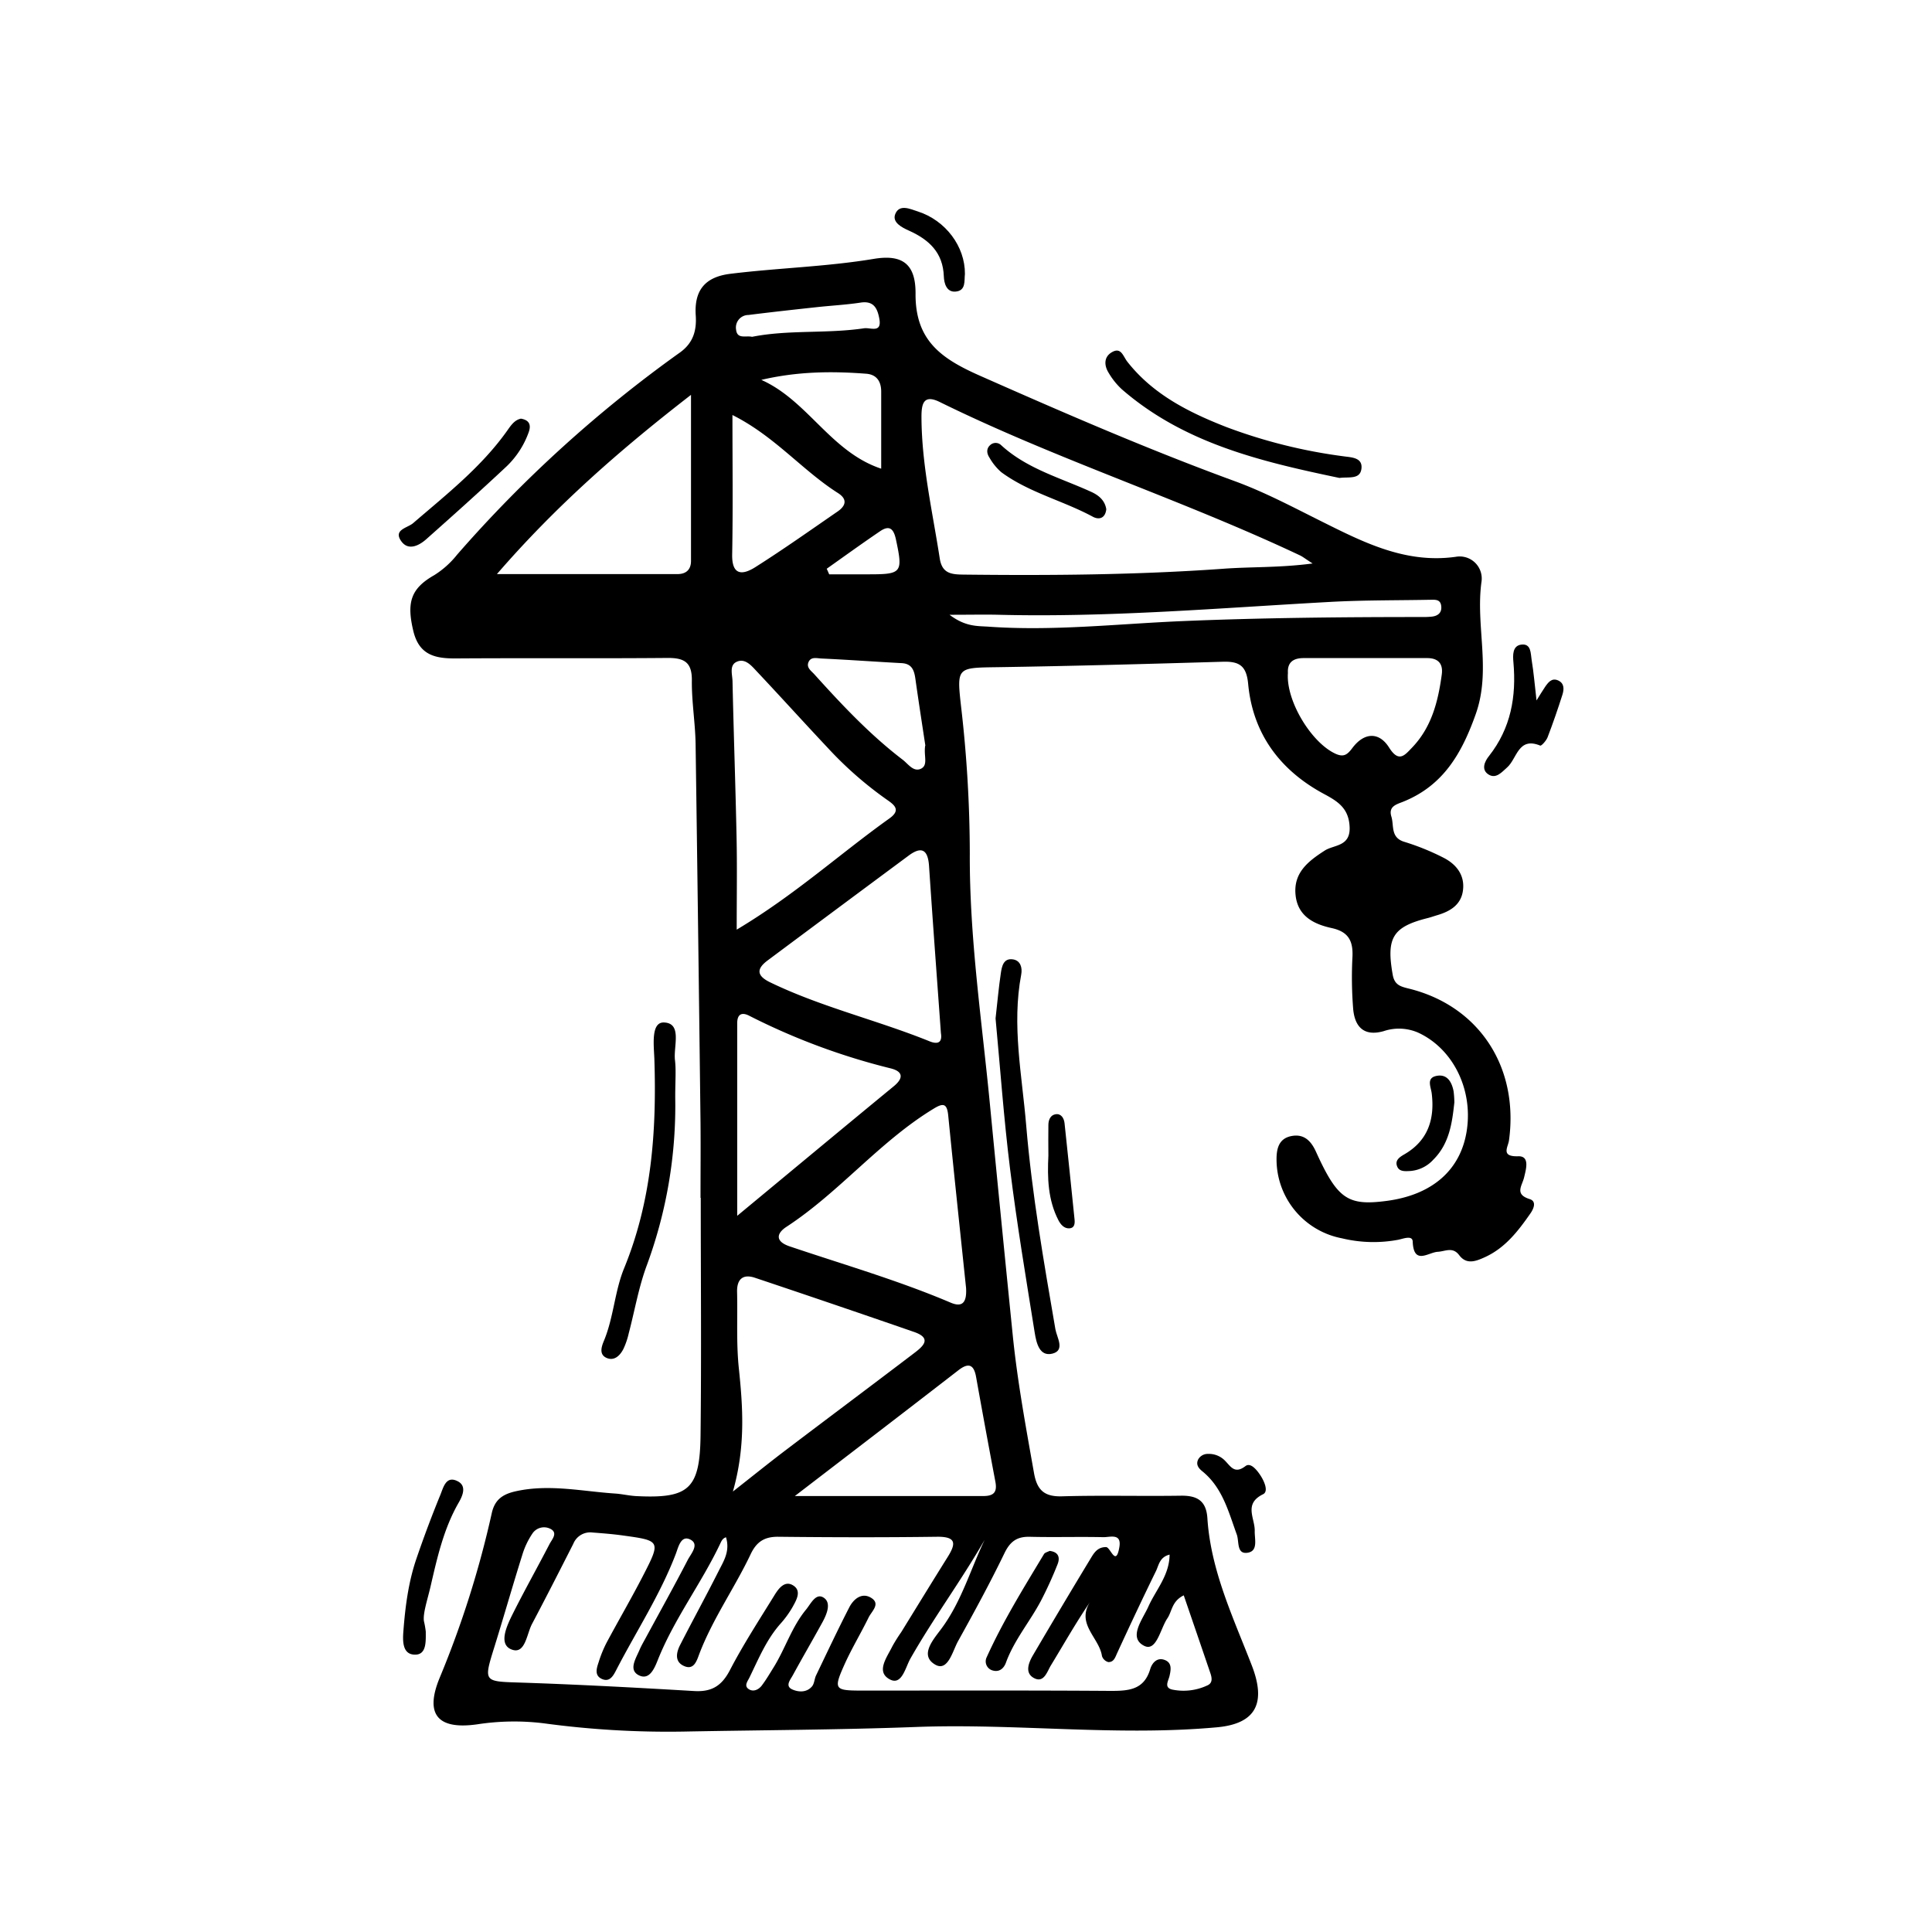 <svg id="Layer_1" data-name="Layer 1" xmlns="http://www.w3.org/2000/svg" viewBox="0 0 566.93 566.93"><title>Artboard 1 copy 3</title><path d="M205.56,351.49c0-7.43.07-14.87,0-22.3q-.66-55.4-1.44-110.77c-.09-6.25-1.17-12.5-1.1-18.74.06-5.39-2.28-6.65-7.17-6.61-20.68.18-41.36,0-62,.14-6.2.06-10.85-1-12.55-8-2-8.32-.85-12.47,6.12-16.43a26.54,26.54,0,0,0,6.7-6,378.51,378.51,0,0,1,65.39-59.33c4-2.86,4.94-6.6,4.65-10.89-.49-7.41,2.77-11.3,10.13-12.21,14-1.73,28.16-2.06,42.16-4.39,8.46-1.4,12.27,1.6,12.21,10.21-.1,13.9,7.75,19.16,19,24.13,24.65,10.9,49.34,21.63,74.66,30.89,8.75,3.2,16.95,7.56,25.27,11.71,12.43,6.2,24.79,12.55,39.54,10.5a6.47,6.47,0,0,1,7.62,7.19c-1.84,13,2.93,25.94-1.72,39-4.12,11.59-9.57,21-21.42,25.72-1.9.75-4.23,1.35-3.32,4.32.82,2.67-.31,6.15,3.8,7.4a70.83,70.83,0,0,1,11.57,4.7c3.72,1.92,6.23,5.11,5.63,9.58-.56,4.23-3.78,6.14-7.57,7.25-.89.26-1.76.58-2.66.81-10.41,2.6-12.3,5.8-10.38,16.66.53,3,2.27,3.46,4.71,4.06,20.6,5.07,32.36,23,29.41,44.55-.28,2-2.5,4.82,2.71,4.66,3.49-.11,2.27,3.87,1.74,6.14-.59,2.55-2.93,5,1.64,6.43,2.06.65,1.17,2.79.24,4.14-3.6,5.18-7.41,10.16-13.38,12.89-2.63,1.2-5.39,2.3-7.55-.57-1.92-2.56-4.08-1.12-6.29-1-2.76.14-7.08,4.05-7.36-3-.08-1.94-2.76-.84-4.2-.54a39.45,39.45,0,0,1-16.58-.42,23.6,23.6,0,0,1-19.18-23.23c0-3.25.77-6.15,4.51-6.8,3.58-.63,5.6,1.47,7,4.49,6.35,14,9.33,16.07,20.76,14.57,13.52-1.77,21.88-9.17,23.58-20.84,1.76-12.08-4.14-23.82-14.22-28.51a14.09,14.09,0,0,0-10.19-.47c-5.82,1.65-8.48-1.3-8.95-6.5a115.16,115.16,0,0,1-.21-15.32c.21-4.63-1.16-7.35-6.08-8.42-5.13-1.12-9.91-3.41-10.6-9.56-.75-6.6,3.6-10,8.5-13.16,2.72-1.78,7.55-1.13,7.35-6.85-.2-5.44-3.27-7.51-7.4-9.72-12.93-6.92-21-17.62-22.38-32.38-.5-5.35-2.63-6.62-7.4-6.49-22,.65-44.09,1.26-66.14,1.6-11.91.18-12-.06-10.69,11.63a377.89,377.89,0,0,1,2.55,43c-.12,24.68,3.53,49,5.89,73.49q3.28,33.9,6.7,67.8c1.37,13.62,3.87,27.08,6.25,40.55.9,5.1,3.1,7,8.31,6.83,11.61-.33,23.24,0,34.86-.18,4.77-.06,7.39,1.54,7.71,6.64,1,15.37,7.59,29.12,13,43.1,4.29,11,1.36,17.16-10.18,18.22-29.47,2.69-58.92-1.2-88.39-.09-22.73.85-45.49.91-68.24,1.35a271,271,0,0,1-41-2.44,71.33,71.33,0,0,0-19.46.31c-11.72,1.66-15.42-3-11-13.68A288.37,288.37,0,0,0,144.31,444c.89-4,3.27-5.58,7.13-6.42,9.8-2.15,19.41.05,29.1.69,2.07.14,4.13.65,6.21.75,15.38.76,18.63-2.05,18.82-17.81.27-23.23.06-46.47.06-69.71Zm83.38,100.36c-6.89,12-15.06,23-21.8,34.87-1.47,2.6-2.49,7.93-6,6.1-4.25-2.22-.84-6.52.72-9.74a47.34,47.34,0,0,1,2.59-4.13c4.51-7.31,9-14.65,13.55-21.92,2.45-3.89,2.88-6.16-3.07-6.08-15.57.21-31.14.17-46.7,0-4.09,0-6.32,1.62-8,5.21-4.69,9.85-11.06,18.83-15,29.11-.78,2.06-1.6,5.07-4.73,3.5-2.61-1.3-2-4-.88-6.15,3.7-7.24,7.61-14.37,11.27-21.63,1.46-2.9,3.39-5.8,2.15-9.89-1.09.34-1.39,1.24-1.8,2.09-5.5,11.52-13.33,21.79-18.13,33.71-1,2.53-2.47,6.26-5.62,4.71s-.9-4.92.16-7.43c.54-1.28,1.26-2.48,1.92-3.71,4.09-7.56,8.28-15.06,12.23-22.7.94-1.82,3.53-4.6.77-6s-3.52,2.27-4.27,4.23c-4.58,12-11.62,22.72-17.47,34.06-.86,1.66-1.9,3.63-4.18,2.63s-1.58-3.14-1-4.88a35.25,35.25,0,0,1,2.36-5.8c3.51-6.55,7.27-13,10.66-19.58,5.28-10.26,5.2-10.33-5.84-11.85-3-.42-6-.65-9-.88a5.34,5.34,0,0,0-5.58,3.28c-4,7.88-8,15.74-12.12,23.53-1.61,3-2,9.27-6.2,7.44-3.75-1.65-1.11-7.09.62-10.55,3.43-6.84,7.19-13.52,10.71-20.32.69-1.32,2.39-3.09.54-4.29a4.1,4.1,0,0,0-5.6,1.26,23.17,23.17,0,0,0-2.94,6.24c-2.78,8.85-5.33,17.78-8.08,26.65-3.35,10.77-3.39,10.45,7.77,10.81,16.92.56,33.83,1.48,50.73,2.47,5,.3,8-1.37,10.44-6,3.95-7.61,8.65-14.83,13.16-22.15,1.21-1.95,3-4.41,5.5-2.82s.93,4.25-.16,6.24a28.75,28.75,0,0,1-3.67,5.06c-4.06,4.62-6.36,10.22-9,15.65-.56,1.17-1.8,2.58-.08,3.56,1.33.75,2.8,0,3.69-1.18,1.25-1.66,2.31-3.47,3.41-5.24,3.44-5.51,5.34-11.9,9.54-17,1.4-1.69,2.87-5,5.17-3.53s1,4.69-.22,7c-2.9,5.29-5.94,10.5-8.83,15.8-.71,1.3-2.33,3.14-.17,4.13,1.78.81,4.23,1,5.81-.87.7-.82.7-2.18,1.19-3.22,3.21-6.69,6.37-13.4,9.76-20,1.24-2.4,3.61-4.39,6.27-2.86,3.09,1.78.29,4-.61,5.86-2.24,4.58-4.91,9-7,13.62-3.35,7.46-3.07,7.81,4.93,7.82,24.4,0,48.8-.08,73.2.09,5.27,0,9.69-.33,11.5-6.36.5-1.69,1.9-3.55,4.17-2.75s1.94,2.8,1.51,4.72c-.32,1.44-1.72,3.42.78,4a16.43,16.43,0,0,0,10.23-1.18c1.69-.69,1.45-2.19,1-3.56-2.58-7.58-5.18-15.15-7.84-22.91-3.54,1.74-3.42,4.71-4.8,6.74-2.09,3.08-3.19,9.92-6.84,8.06-4.74-2.42-.42-7.73,1.26-11.5,2.2-4.92,6.17-9.13,6.23-15.25-2.93.71-3.17,3.11-4,4.83C335.3,469,331.55,477,327.86,485c-.61,1.32-1,2.79-2.65,2.72a2.68,2.68,0,0,1-1.85-1.78c-.8-5.54-8.13-9.66-3-16.56-4.51,6.52-8.13,13-12,19.34-1.08,1.77-2,5.2-4.87,3.73s-1.68-4.5-.37-6.74q8.46-14.42,17.13-28.73c.95-1.57,2-3,4.31-3,1.31,0,2.89,6,3.91,0,.71-4.18-2.76-2.87-4.69-2.91-7.2-.16-14.4.07-21.6-.11-3.75-.09-5.76,1.36-7.43,4.81-4.24,8.77-8.91,17.34-13.64,25.86-1.64,3-3,9.13-6.82,6.76-4.57-2.8-.25-7.45,2.09-10.65C282.17,469.86,284.81,460.47,288.94,451.85Zm96.23-286.5c-2.19-1.41-2.9-2-3.71-2.38-34.66-16.36-71.29-28.08-105.69-45-4.91-2.42-5.39.73-5.37,4.57.07,14,3.24,27.6,5.36,41.33.69,4.48,3.47,4.7,7,4.74,25.31.29,50.62.1,75.87-1.69C366.89,166.28,375.24,166.65,385.17,165.35Zm-169,107.45c17.06-10.17,30.29-22.27,44.8-32.62,3.57-2.54,1.39-4.05-.88-5.63a108.8,108.8,0,0,1-17.22-15.13c-7-7.44-13.82-15-20.82-22.43-1.53-1.63-3.38-3.91-5.85-2.8-2.27,1-1.29,3.75-1.25,5.71.33,15.29.88,30.57,1.19,45.86C216.32,254.26,216.18,262.78,216.18,272.8Zm-1.12,164.89c6-4.71,10.65-8.47,15.41-12.08,12.58-9.54,25.24-19,37.79-28.55,2.43-1.85,5.46-4.31,0-6.2q-23.34-8.08-46.75-15.92c-3.55-1.18-5.3.49-5.21,4.17.18,7.42-.26,14.83.5,22.26C218,412.9,218.82,424.48,215.06,437.69ZM283.49,378c-1.69-16.19-3.53-33.42-5.24-50.65-.35-3.52-1.4-3.79-4.3-2C258.07,335,246.31,349.86,230.78,360c-2.87,1.87-3.45,4.25.92,5.73,15.77,5.33,31.79,9.95,47.14,16.47C282.09,383.61,283.74,382.64,283.49,378Zm-7.38-74.77c-1.18-16.37-2.4-32.74-3.49-49.11-.32-4.76-2.15-5.93-6.05-3q-20.65,15.31-41.27,30.68c-3.54,2.62-3.13,4.61.72,6.47,15.08,7.29,31.44,11.08,46.89,17.35C275.15,306.47,276.55,306,276.11,303.19ZM145.82,168.46h53c2.5,0,3.94-1.3,3.95-3.83,0-15.89,0-31.79,0-48.76C181.92,132,163.15,148.43,145.82,168.46Zm70.51,188.31c16.31-13.5,31.07-25.79,45.92-38,3.05-2.5,2.61-4.36-.79-5.24a193.92,193.92,0,0,1-41.57-15.45c-2.19-1.14-3.56-.52-3.56,2.17ZM233.24,439c19.74,0,37.53,0,55.32,0,3.18,0,4.09-1.25,3.52-4.24q-2.91-15.36-5.66-30.74c-.65-3.61-2.21-4.23-5.16-1.95C265.86,414,250.41,425.82,233.24,439ZM377.93,197.48c-.61,8.09,6.78,20.34,13.88,23.66,2.53,1.18,3.59.28,5.06-1.68,3.41-4.53,7.79-4.81,10.76-.08,2.87,4.56,4.62,2.18,6.73,0,5.76-6,7.65-13.59,8.72-21.48.42-3.14-1.05-4.8-4.32-4.79q-18.08,0-36.14,0C379.56,193.09,377.74,194.3,377.93,197.48Zm-163-75.72c0,14.17.17,27.55-.08,40.92-.12,6.28,3.07,6.1,6.8,3.74,8.2-5.19,16.13-10.81,24.13-16.32,2.38-1.63,3-3.57.15-5.4C235.37,138,227.36,128,214.88,121.76Zm56.61,97.05c-.88-5.83-1.95-12.7-2.92-19.57-.35-2.52-1-4.49-4.06-4.65-7.87-.42-15.73-1-23.6-1.36-1.29-.07-3-.58-3.7,1.05s.76,2.55,1.66,3.54c8.12,9,16.36,17.78,26,25.14,1.57,1.21,3.11,3.62,5.28,2.64C272.47,224.54,271,221.85,271.49,218.81Zm7.09-38.41c4.77,3.6,8.21,3.26,11.56,3.5,18.8,1.32,37.52-.8,56.25-1.62,23.63-1,47.25-1.22,70.88-1.22a25.74,25.74,0,0,0,2.78-.11c1.88-.2,3.07-1.17,2.81-3.18S421,176,419.64,176c-9.73.19-19.48.09-29.2.62-32.59,1.79-65.14,4.62-97.84,3.77C288.58,180.31,284.55,180.4,278.58,180.4Zm-55.21-68.92c13.64,6.08,20.33,21.11,35.16,26.05,0-8,0-15.29,0-22.63,0-3-1.37-5-4.38-5.23C244,108.88,233.91,109,223.37,111.48Zm-2.7-12.65c10.69-2.12,21.87-.87,32.85-2.5,1.86-.28,5.3,1.57,4.45-2.88-.56-2.93-1.6-5.24-5.45-4.66-4.32.66-8.71.88-13.06,1.36-6.64.72-13.28,1.45-19.9,2.28A3.68,3.68,0,0,0,216,96.74C216.32,99.59,218.77,98.42,220.67,98.83Zm21.89,68.09c.24.53.48,1.07.71,1.61h11.66c9.75,0,10-.52,7.91-10.31-.68-3.1-1.92-4.19-4.64-2.33C252.94,159.49,247.77,163.23,242.56,166.92Z"/><path d="M292.14,298.85c.56-5,.93-9.11,1.54-13.23.3-2,.75-4.56,3.62-4.09,2.21.36,2.73,2.52,2.37,4.43-2.82,14.88.24,29.54,1.46,44.28,1.68,20.11,5.16,40,8.57,59.82.42,2.41,2.93,6.19-.88,7.15s-4.71-3.2-5.18-6.07c-2.56-16-5.24-32-7.24-48.1C294.54,328.1,293.48,313.07,292.14,298.85Z"/><path d="M198.14,322.05a135.27,135.27,0,0,1-8.3,49.14c-2.42,6.46-3.58,13.39-5.35,20.1a22.31,22.31,0,0,1-1.56,4.56c-1,1.95-2.7,3.63-5,2.59-2.14-1-1.46-3.19-.75-4.9,2.89-6.89,3.18-14.58,5.95-21.35,8.12-19.8,9.57-40.37,8.89-61.37-.13-3.94-1.1-10.95,2.84-10.78,5.38.22,2.74,7,3.2,11C198.42,314,198.14,317.08,198.14,322.05Z"/><path d="M393.05,140.25c-22.6-4.74-45.41-10-63.84-26a21.12,21.12,0,0,1-3.88-4.83c-1.37-2.2-1.45-4.72,1-6.1,2.67-1.51,3.21,1.19,4.47,2.81,7.56,9.64,18.13,14.92,29.19,19.23a154.16,154.16,0,0,0,34.29,8.54c2.19.32,5.4.32,5.25,3.32C399.32,140.83,395.87,139.87,393.05,140.25Z"/><path d="M450.88,205.54c1-1.58,1.67-2.75,2.44-3.87.93-1.36,2-2.86,3.9-2s1.74,2.67,1.25,4.22c-1.33,4.19-2.77,8.35-4.34,12.45-.38,1-1.82,2.6-2.16,2.45-6.49-2.67-6.8,3.82-9.7,6.39-1.55,1.37-3.23,3.42-5.39,2.14-2.42-1.44-1.14-4,.05-5.47,6.44-8.17,8.06-17.47,7.17-27.52-.18-2-.32-4.82,2.28-5.17,3-.4,2.75,2.63,3.07,4.51C450.06,197.3,450.35,201,450.88,205.54Z"/><path d="M152.87,122.85c2.66.46,3,2.05,2.23,4.1a25.93,25.93,0,0,1-6.38,9.84c-7.76,7.28-15.69,14.38-23.65,21.45-2.19,1.94-5.29,3.42-7.32.58-2.42-3.4,1.79-3.86,3.48-5.31,9.82-8.46,20.06-16.48,27.65-27.2C149.93,124.82,151,123.22,152.87,122.85Z"/><path d="M124.39,475.66a27.45,27.45,0,0,1,.55,3.12c0,2.75.27,6.68-3,6.76-4,.11-3.77-4.23-3.56-7,.55-7.14,1.47-14.29,3.8-21.11q3.25-9.53,7.07-18.85c.87-2.13,1.65-5.73,5.13-3.88,2.58,1.37,1.41,4.16.25,6.18-4.48,7.75-6.37,16.37-8.35,24.93C125.38,469.6,124.1,473.4,124.39,475.66Z"/><path d="M354.48,426.64a6.57,6.57,0,0,1,5,2c1.7,1.72,2.82,4,6,1.57,1.48-1.13,3.28,1.08,4.31,2.62,1.19,1.77,2.53,4.82.85,5.64-5.79,2.83-2.35,7.07-2.45,10.8-.07,2.37,1.12,6-2.25,6.39-3.08.36-2.3-3.3-3-5.32-2.44-6.69-4.18-13.78-10.11-18.59-1.14-.92-2-2-1.19-3.57A3.19,3.19,0,0,1,354.48,426.64Z"/><path d="M426.77,323.5c-.64,5.82-1.39,12.06-6.21,16.83a10.15,10.15,0,0,1-6.73,3.29c-1.38.06-3.06.25-3.75-1.14-.94-1.91.57-2.92,2.05-3.77,6.9-4,8.91-10.29,8-17.83-.23-1.95-1.68-4.56,1.42-5.17s4.48,1.77,5,4.54A28.78,28.78,0,0,1,426.77,323.5Z"/><path d="M283.15,80.4c-.24,1.93.4,4.93-2.8,5.17-2.62.19-3.32-2.49-3.39-4.46-.24-7-4.34-10.78-10.25-13.44-2-.9-5-2.39-4-4.87,1.22-3,4.36-1.48,6.65-.74C277.46,64.67,283.21,72.3,283.15,80.4Z"/><path d="M307.64,339.12c0-3-.06-6,0-9,0-1.45.58-2.94,2.16-3.16s2.42,1.15,2.58,2.62q1.51,14.13,2.94,28.27c.12,1.19,0,2.52-1.53,2.6s-2.55-1.13-3.19-2.35C307.5,352.12,307.32,345.64,307.64,339.12Z"/><path d="M308,455.1c2.82.33,3.06,2.16,2.3,4a113.73,113.73,0,0,1-4.89,10.72c-3.25,6.12-7.84,11.49-10.24,18.11-.58,1.58-1.87,2.8-3.78,2.28a2.76,2.76,0,0,1-1.85-3.92c4.77-10.55,10.87-20.38,16.83-30.29C306.68,455.55,307.52,455.37,308,455.1Z"/><path d="M324.63,149.44c-.29,2.62-2.08,3.19-3.95,2.19-8.78-4.74-18.72-7.08-26.85-13.06a16.25,16.25,0,0,1-3.48-4.28c-.81-1.22-1-2.66.29-3.75a2.33,2.33,0,0,1,3.19.14c7.6,6.94,17.42,9.54,26.46,13.69C322.42,145.35,324.23,146.84,324.63,149.44Z"/></svg>